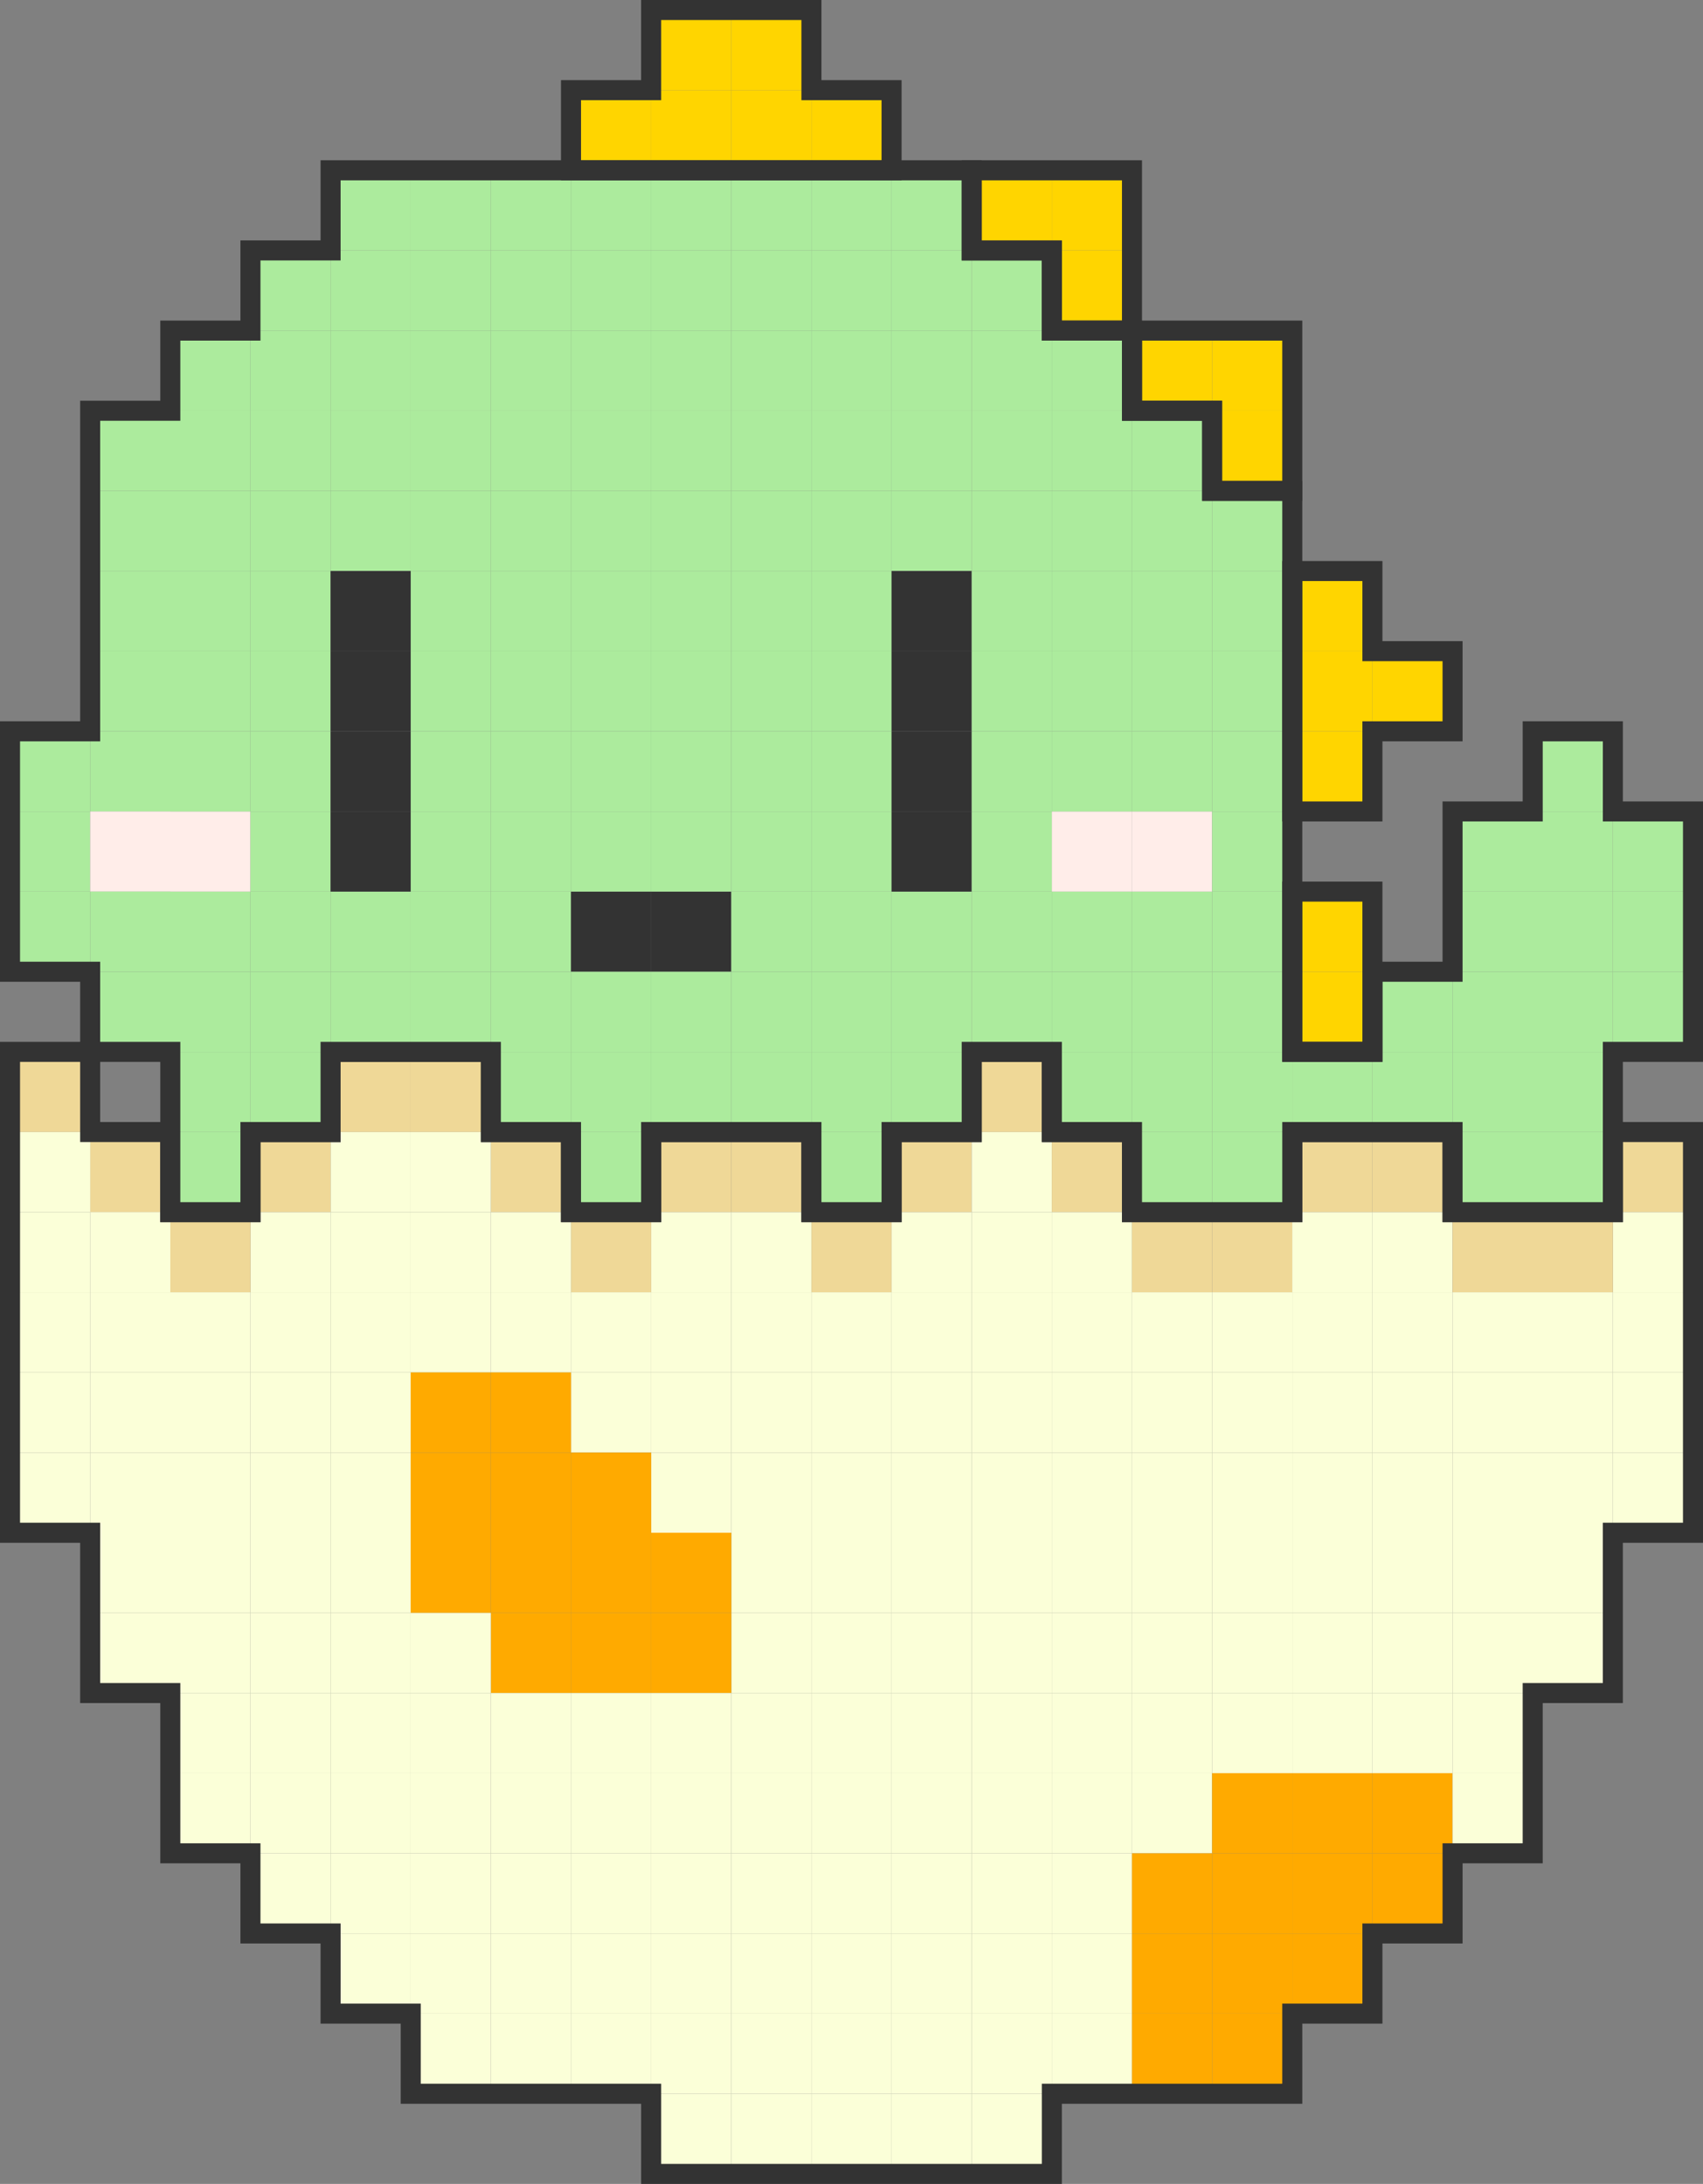 <svg xmlns="http://www.w3.org/2000/svg" width="170" height="218" viewBox="0 0 170 218">
  <rect x="0" y="0" width="170" height="218" fill="#808080" stroke="none"/>
  <g id="그룹_519" data-name="그룹 519" transform="translate(-879 -5815)">
    <g id="그룹_460" data-name="그룹 460" transform="translate(4)">
      <rect id="사각형_855" data-name="사각형 855" width="8" height="8" transform="translate(956 5936)" fill="#efd897"/>
      <rect id="사각형_856" data-name="사각형 856" width="8" height="8" transform="translate(956 5944)" fill="#fbffd8"/>
      <rect id="사각형_857" data-name="사각형 857" width="8" height="8" transform="translate(956 5952)" fill="#fbffd8"/>
      <rect id="사각형_858" data-name="사각형 858" width="8" height="8" transform="translate(956 5960)" fill="#fbffd8"/>
      <rect id="사각형_859" data-name="사각형 859" width="8" height="8" transform="translate(956 5968)" fill="#fbffd8"/>
      <rect id="사각형_860" data-name="사각형 860" width="8" height="8" transform="translate(956 5976)" fill="#fbffd8"/>
      <rect id="사각형_1037" data-name="사각형 1037" width="8" height="8" transform="translate(956 5984)" fill="#fbffd8"/>
      <rect id="사각형_1038" data-name="사각형 1038" width="8" height="8" transform="translate(956 5992)" fill="#fbffd8"/>
      <rect id="사각형_1039" data-name="사각형 1039" width="8" height="8" transform="translate(956 6000)" fill="#fbffd8"/>
      <rect id="사각형_1040" data-name="사각형 1040" width="8" height="8" transform="translate(956 6008)" fill="#fbffd8"/>
      <rect id="사각형_1041" data-name="사각형 1041" width="8" height="8" transform="translate(956 6016)" fill="#fbffd8"/>
      <rect id="사각형_1042" data-name="사각형 1042" width="8" height="8" transform="translate(956 6024)" fill="#fbffd8"/>
      <rect id="사각형_936" data-name="사각형 936" width="8" height="8" transform="translate(916 5920)" fill="#efd897"/>
      <rect id="사각형_937" data-name="사각형 937" width="8" height="8" transform="translate(908 5920)" fill="#efd897"/>
      <rect id="사각형_941" data-name="사각형 941" width="8" height="8" transform="translate(876 5920)" fill="#efd897"/>
      <rect id="사각형_942" data-name="사각형 942" width="8" height="8" transform="translate(884 5928)" fill="#fbffd8"/>
      <rect id="사각형_943" data-name="사각형 943" width="8" height="8" transform="translate(948 5928)" fill="#efd897"/>
      <rect id="사각형_944" data-name="사각형 944" width="8" height="8" transform="translate(940 5928)" fill="#efd897"/>
      <rect id="사각형_946" data-name="사각형 946" width="8" height="8" transform="translate(924 5928)" fill="#efd897"/>
      <rect id="사각형_947" data-name="사각형 947" width="8" height="8" transform="translate(916 5928)" fill="#fbffd8"/>
      <rect id="사각형_948" data-name="사각형 948" width="8" height="8" transform="translate(908 5928)" fill="#fbffd8"/>
      <rect id="사각형_949" data-name="사각형 949" width="8" height="8" transform="translate(900 5928)" fill="#efd897"/>
      <rect id="사각형_951" data-name="사각형 951" width="8" height="8" transform="translate(884 5928)" fill="#efd897"/>
      <rect id="사각형_952" data-name="사각형 952" width="8" height="8" transform="translate(876 5928)" fill="#fbffd8"/>
      <rect id="사각형_1047" data-name="사각형 1047" width="8" height="8" transform="translate(1036 5928)" fill="#efd897"/>
      <rect id="사각형_953" data-name="사각형 953" width="8" height="8" transform="translate(948 5936)" fill="#fbffd8"/>
      <rect id="사각형_954" data-name="사각형 954" width="8" height="8" transform="translate(940 5936)" fill="#fbffd8"/>
      <rect id="사각형_955" data-name="사각형 955" width="8" height="8" transform="translate(932 5936)" fill="#efd897"/>
      <rect id="사각형_956" data-name="사각형 956" width="8" height="8" transform="translate(924 5936)" fill="#fbffd8"/>
      <rect id="사각형_957" data-name="사각형 957" width="8" height="8" transform="translate(916 5936)" fill="#fbffd8"/>
      <rect id="사각형_958" data-name="사각형 958" width="8" height="8" transform="translate(908 5936)" fill="#fbffd8"/>
      <rect id="사각형_959" data-name="사각형 959" width="8" height="8" transform="translate(900 5936)" fill="#fbffd8"/>
      <rect id="사각형_960" data-name="사각형 960" width="8" height="8" transform="translate(892 5936)" fill="#efd897"/>
      <rect id="사각형_961" data-name="사각형 961" width="8" height="8" transform="translate(884 5936)" fill="#fbffd8"/>
      <rect id="사각형_962" data-name="사각형 962" width="8" height="8" transform="translate(876 5936)" fill="#fbffd8"/>
      <rect id="사각형_1048" data-name="사각형 1048" width="8" height="8" transform="translate(1036 5936)" fill="#fbffd8"/>
      <rect id="사각형_963" data-name="사각형 963" width="8" height="8" transform="translate(948 5944)" fill="#fbffd8"/>
      <rect id="사각형_964" data-name="사각형 964" width="8" height="8" transform="translate(940 5944)" fill="#fbffd8"/>
      <rect id="사각형_965" data-name="사각형 965" width="8" height="8" transform="translate(932 5944)" fill="#fbffd8"/>
      <rect id="사각형_966" data-name="사각형 966" width="8" height="8" transform="translate(924 5944)" fill="#fbffd8"/>
      <rect id="사각형_967" data-name="사각형 967" width="8" height="8" transform="translate(916 5944)" fill="#fbffd8"/>
      <rect id="사각형_968" data-name="사각형 968" width="8" height="8" transform="translate(908 5944)" fill="#fbffd8"/>
      <rect id="사각형_969" data-name="사각형 969" width="8" height="8" transform="translate(900 5944)" fill="#fbffd8"/>
      <rect id="사각형_970" data-name="사각형 970" width="8" height="8" transform="translate(892 5944)" fill="#fbffd8"/>
      <rect id="사각형_971" data-name="사각형 971" width="8" height="8" transform="translate(884 5944)" fill="#fbffd8"/>
      <rect id="사각형_972" data-name="사각형 972" width="8" height="8" transform="translate(876 5944)" fill="#fbffd8"/>
      <rect id="사각형_1049" data-name="사각형 1049" width="8" height="8" transform="translate(1036 5944)" fill="#fbffd8"/>
      <rect id="사각형_973" data-name="사각형 973" width="8" height="8" transform="translate(948 5952)" fill="#fbffd8"/>
      <rect id="사각형_974" data-name="사각형 974" width="8" height="8" transform="translate(940 5952)" fill="#fbffd8"/>
      <rect id="사각형_975" data-name="사각형 975" width="8" height="8" transform="translate(932 5952)" fill="#fbffd8"/>
      <rect id="사각형_976" data-name="사각형 976" width="8" height="8" transform="translate(908 5952)" fill="#fbffd8"/>
      <rect id="사각형_977" data-name="사각형 977" width="8" height="8" transform="translate(900 5952)" fill="#fbffd8"/>
      <rect id="사각형_978" data-name="사각형 978" width="8" height="8" transform="translate(892 5952)" fill="#fbffd8"/>
      <rect id="사각형_979" data-name="사각형 979" width="8" height="8" transform="translate(884 5952)" fill="#fbffd8"/>
      <rect id="사각형_980" data-name="사각형 980" width="8" height="8" transform="translate(876 5952)" fill="#fbffd8"/>
      <rect id="사각형_1050" data-name="사각형 1050" width="8" height="8" transform="translate(1036 5952)" fill="#fbffd8"/>
      <rect id="사각형_981" data-name="사각형 981" width="8" height="8" transform="translate(948 5960)" fill="#fbffd8"/>
      <rect id="사각형_982" data-name="사각형 982" width="8" height="8" transform="translate(940 5960)" fill="#fbffd8"/>
      <rect id="사각형_983" data-name="사각형 983" width="8" height="8" transform="translate(908 5960)" fill="#fbffd8"/>
      <rect id="사각형_984" data-name="사각형 984" width="8" height="8" transform="translate(900 5960)" fill="#fbffd8"/>
      <rect id="사각형_985" data-name="사각형 985" width="8" height="8" transform="translate(892 5960)" fill="#fbffd8"/>
      <rect id="사각형_986" data-name="사각형 986" width="8" height="8" transform="translate(884 5960)" fill="#fbffd8"/>
      <rect id="사각형_987" data-name="사각형 987" width="8" height="8" transform="translate(876 5960)" fill="#fbffd8"/>
      <rect id="사각형_1051" data-name="사각형 1051" width="8" height="8" transform="translate(1036 5960)" fill="#fbffd8"/>
      <rect id="사각형_988" data-name="사각형 988" width="8" height="8" transform="translate(948 5968)" fill="#fbffd8"/>
      <rect id="사각형_989" data-name="사각형 989" width="8" height="8" transform="translate(908 5968)" fill="#fbffd8"/>
      <rect id="사각형_990" data-name="사각형 990" width="8" height="8" transform="translate(900 5968)" fill="#fbffd8"/>
      <rect id="사각형_991" data-name="사각형 991" width="8" height="8" transform="translate(892 5968)" fill="#fbffd8"/>
      <rect id="사각형_992" data-name="사각형 992" width="8" height="8" transform="translate(884 5968)" fill="#fbffd8"/>
      <rect id="사각형_993" data-name="사각형 993" width="8" height="8" transform="translate(948 5976)" fill="#fbffd8"/>
      <g id="그룹_459" data-name="그룹 459" transform="translate(548)">
        <rect id="사각형_591" data-name="사각형 591" width="8" height="8" transform="translate(376 5952)" fill="#fa0"/>
        <rect id="사각형_614" data-name="사각형 614" width="8" height="8" transform="translate(368 5952)" fill="#fa0"/>
        <rect id="사각형_592" data-name="사각형 592" width="8" height="8" transform="translate(376 5960)" fill="#fa0"/>
        <rect id="사각형_615" data-name="사각형 615" width="8" height="8" transform="translate(368 5960)" fill="#fa0"/>
        <rect id="사각형_496" data-name="사각형 496" width="8" height="8" transform="translate(392 5968)" fill="#fa0"/>
        <rect id="사각형_616" data-name="사각형 616" width="8" height="8" transform="translate(368 5968)" fill="#fa0"/>
        <rect id="사각형_497" data-name="사각형 497" width="8" height="8" transform="translate(392 5976)" fill="#fa0"/>
        <rect id="사각형_545" data-name="사각형 545" width="8" height="8" transform="translate(384 5960)" fill="#fa0"/>
        <rect id="사각형_546" data-name="사각형 546" width="8" height="8" transform="translate(384 5968)" fill="#fa0"/>
        <rect id="사각형_593" data-name="사각형 593" width="8" height="8" transform="translate(376 5968)" fill="#fa0"/>
        <rect id="사각형_547" data-name="사각형 547" width="8" height="8" transform="translate(384 5976)" fill="#fa0"/>
        <rect id="사각형_594" data-name="사각형 594" width="8" height="8" transform="translate(376 5976)" fill="#fa0"/>
      </g>
      <rect id="사각형_994" data-name="사각형 994" width="8" height="8" transform="translate(916 5976)" fill="#fbffd8"/>
      <rect id="사각형_995" data-name="사각형 995" width="8" height="8" transform="translate(908 5976)" fill="#fbffd8"/>
      <rect id="사각형_996" data-name="사각형 996" width="8" height="8" transform="translate(900 5976)" fill="#fbffd8"/>
      <rect id="사각형_997" data-name="사각형 997" width="8" height="8" transform="translate(892 5976)" fill="#fbffd8"/>
      <rect id="사각형_998" data-name="사각형 998" width="8" height="8" transform="translate(884 5976)" fill="#fbffd8"/>
      <rect id="사각형_1052" data-name="사각형 1052" width="8" height="8" transform="translate(948 5984)" fill="#fbffd8"/>
      <rect id="사각형_1053" data-name="사각형 1053" width="8" height="8" transform="translate(940 5984)" fill="#fbffd8"/>
      <rect id="사각형_1054" data-name="사각형 1054" width="8" height="8" transform="translate(932 5984)" fill="#fbffd8"/>
      <rect id="사각형_1055" data-name="사각형 1055" width="8" height="8" transform="translate(924 5984)" fill="#fbffd8"/>
      <rect id="사각형_1056" data-name="사각형 1056" width="8" height="8" transform="translate(916 5984)" fill="#fbffd8"/>
      <rect id="사각형_1057" data-name="사각형 1057" width="8" height="8" transform="translate(908 5984)" fill="#fbffd8"/>
      <rect id="사각형_1058" data-name="사각형 1058" width="8" height="8" transform="translate(900 5984)" fill="#fbffd8"/>
      <rect id="사각형_1059" data-name="사각형 1059" width="8" height="8" transform="translate(892 5984)" fill="#fbffd8"/>
      <rect id="사각형_1060" data-name="사각형 1060" width="8" height="8" transform="translate(948 5992)" fill="#fbffd8"/>
      <rect id="사각형_1061" data-name="사각형 1061" width="8" height="8" transform="translate(940 5992)" fill="#fbffd8"/>
      <rect id="사각형_1062" data-name="사각형 1062" width="8" height="8" transform="translate(932 5992)" fill="#fbffd8"/>
      <rect id="사각형_1063" data-name="사각형 1063" width="8" height="8" transform="translate(924 5992)" fill="#fbffd8"/>
      <rect id="사각형_1064" data-name="사각형 1064" width="8" height="8" transform="translate(916 5992)" fill="#fbffd8"/>
      <rect id="사각형_1065" data-name="사각형 1065" width="8" height="8" transform="translate(908 5992)" fill="#fbffd8"/>
      <rect id="사각형_1066" data-name="사각형 1066" width="8" height="8" transform="translate(900 5992)" fill="#fbffd8"/>
      <rect id="사각형_1067" data-name="사각형 1067" width="8" height="8" transform="translate(892 5992)" fill="#fbffd8"/>
      <rect id="사각형_1068" data-name="사각형 1068" width="8" height="8" transform="translate(948 6000)" fill="#fbffd8"/>
      <rect id="사각형_1069" data-name="사각형 1069" width="8" height="8" transform="translate(940 6000)" fill="#fbffd8"/>
      <rect id="사각형_1070" data-name="사각형 1070" width="8" height="8" transform="translate(932 6000)" fill="#fbffd8"/>
      <rect id="사각형_1071" data-name="사각형 1071" width="8" height="8" transform="translate(924 6000)" fill="#fbffd8"/>
      <rect id="사각형_1072" data-name="사각형 1072" width="8" height="8" transform="translate(916 6000)" fill="#fbffd8"/>
      <rect id="사각형_1073" data-name="사각형 1073" width="8" height="8" transform="translate(908 6000)" fill="#fbffd8"/>
      <rect id="사각형_1074" data-name="사각형 1074" width="8" height="8" transform="translate(900 6000)" fill="#fbffd8"/>
      <rect id="사각형_1075" data-name="사각형 1075" width="8" height="8" transform="translate(948 6008)" fill="#fbffd8"/>
      <rect id="사각형_1076" data-name="사각형 1076" width="8" height="8" transform="translate(940 6008)" fill="#fbffd8"/>
      <rect id="사각형_1077" data-name="사각형 1077" width="8" height="8" transform="translate(932 6008)" fill="#fbffd8"/>
      <rect id="사각형_1078" data-name="사각형 1078" width="8" height="8" transform="translate(924 6008)" fill="#fbffd8"/>
      <rect id="사각형_1079" data-name="사각형 1079" width="8" height="8" transform="translate(916 6008)" fill="#fbffd8"/>
      <rect id="사각형_1080" data-name="사각형 1080" width="8" height="8" transform="translate(908 6008)" fill="#fbffd8"/>
      <rect id="사각형_1081" data-name="사각형 1081" width="8" height="8" transform="translate(948 6016)" fill="#fbffd8"/>
      <rect id="사각형_1082" data-name="사각형 1082" width="8" height="8" transform="translate(940 6016)" fill="#fbffd8"/>
      <rect id="사각형_1083" data-name="사각형 1083" width="8" height="8" transform="translate(932 6016)" fill="#fbffd8"/>
      <rect id="사각형_1084" data-name="사각형 1084" width="8" height="8" transform="translate(924 6016)" fill="#fbffd8"/>
      <rect id="사각형_1085" data-name="사각형 1085" width="8" height="8" transform="translate(916 6016)" fill="#fbffd8"/>
      <rect id="사각형_1086" data-name="사각형 1086" width="8" height="8" transform="translate(948 6024)" fill="#fbffd8"/>
      <rect id="사각형_1087" data-name="사각형 1087" width="8" height="8" transform="translate(940 6024)" fill="#fbffd8"/>
      <rect id="사각형_1022" data-name="사각형 1022" width="8" height="8" transform="translate(972 5920)" fill="#efd897"/>
      <rect id="사각형_1023" data-name="사각형 1023" width="8" height="8" transform="translate(964 5928)" fill="#efd897"/>
      <rect id="사각형_1024" data-name="사각형 1024" width="8" height="8" transform="translate(972 5928)" fill="#fbffd8"/>
      <rect id="사각형_1135" data-name="사각형 1135" width="8" height="8" transform="translate(980 5928)" fill="#efd897"/>
      <rect id="사각형_1138" data-name="사각형 1138" width="8" height="8" transform="translate(1004 5928)" fill="#efd897"/>
      <rect id="사각형_1139" data-name="사각형 1139" width="8" height="8" transform="translate(1012 5928)" fill="#efd897"/>
      <rect id="사각형_1025" data-name="사각형 1025" width="8" height="8" transform="translate(964 5936)" fill="#fbffd8"/>
      <rect id="사각형_1026" data-name="사각형 1026" width="8" height="8" transform="translate(972 5936)" fill="#fbffd8"/>
      <rect id="사각형_1142" data-name="사각형 1142" width="8" height="8" transform="translate(980 5936)" fill="#fbffd8"/>
      <rect id="사각형_1143" data-name="사각형 1143" width="8" height="8" transform="translate(988 5936)" fill="#efd897"/>
      <rect id="사각형_1144" data-name="사각형 1144" width="8" height="8" transform="translate(996 5936)" fill="#efd897"/>
      <rect id="사각형_1145" data-name="사각형 1145" width="8" height="8" transform="translate(1004 5936)" fill="#fbffd8"/>
      <rect id="사각형_1146" data-name="사각형 1146" width="8" height="8" transform="translate(1012 5936)" fill="#fbffd8"/>
      <rect id="사각형_1147" data-name="사각형 1147" width="8" height="8" transform="translate(1020 5936)" fill="#efd897"/>
      <rect id="사각형_1148" data-name="사각형 1148" width="8" height="8" transform="translate(1028 5936)" fill="#efd897"/>
      <rect id="사각형_1027" data-name="사각형 1027" width="8" height="8" transform="translate(964 5944)" fill="#fbffd8"/>
      <rect id="사각형_1028" data-name="사각형 1028" width="8" height="8" transform="translate(972 5944)" fill="#fbffd8"/>
      <rect id="사각형_1149" data-name="사각형 1149" width="8" height="8" transform="translate(980 5944)" fill="#fbffd8"/>
      <rect id="사각형_1150" data-name="사각형 1150" width="8" height="8" transform="translate(988 5944)" fill="#fbffd8"/>
      <rect id="사각형_1151" data-name="사각형 1151" width="8" height="8" transform="translate(996 5944)" fill="#fbffd8"/>
      <rect id="사각형_1152" data-name="사각형 1152" width="8" height="8" transform="translate(1004 5944)" fill="#fbffd8"/>
      <rect id="사각형_1153" data-name="사각형 1153" width="8" height="8" transform="translate(1012 5944)" fill="#fbffd8"/>
      <rect id="사각형_1154" data-name="사각형 1154" width="8" height="8" transform="translate(1020 5944)" fill="#fbffd8"/>
      <rect id="사각형_1155" data-name="사각형 1155" width="8" height="8" transform="translate(1028 5944)" fill="#fbffd8"/>
      <rect id="사각형_1029" data-name="사각형 1029" width="8" height="8" transform="translate(964 5952)" fill="#fbffd8"/>
      <rect id="사각형_1030" data-name="사각형 1030" width="8" height="8" transform="translate(972 5952)" fill="#fbffd8"/>
      <rect id="사각형_1156" data-name="사각형 1156" width="8" height="8" transform="translate(980 5952)" fill="#fbffd8"/>
      <rect id="사각형_1157" data-name="사각형 1157" width="8" height="8" transform="translate(988 5952)" fill="#fbffd8"/>
      <rect id="사각형_1158" data-name="사각형 1158" width="8" height="8" transform="translate(996 5952)" fill="#fbffd8"/>
      <rect id="사각형_1159" data-name="사각형 1159" width="8" height="8" transform="translate(1004 5952)" fill="#fbffd8"/>
      <rect id="사각형_1160" data-name="사각형 1160" width="8" height="8" transform="translate(1012 5952)" fill="#fbffd8"/>
      <rect id="사각형_1161" data-name="사각형 1161" width="8" height="8" transform="translate(1020 5952)" fill="#fbffd8"/>
      <rect id="사각형_1162" data-name="사각형 1162" width="8" height="8" transform="translate(1028 5952)" fill="#fbffd8"/>
      <rect id="사각형_1031" data-name="사각형 1031" width="8" height="8" transform="translate(964 5960)" fill="#fbffd8"/>
      <rect id="사각형_1032" data-name="사각형 1032" width="8" height="8" transform="translate(972 5960)" fill="#fbffd8"/>
      <rect id="사각형_1163" data-name="사각형 1163" width="8" height="8" transform="translate(980 5960)" fill="#fbffd8"/>
      <rect id="사각형_1164" data-name="사각형 1164" width="8" height="8" transform="translate(988 5960)" fill="#fbffd8"/>
      <rect id="사각형_1165" data-name="사각형 1165" width="8" height="8" transform="translate(996 5960)" fill="#fbffd8"/>
      <rect id="사각형_1166" data-name="사각형 1166" width="8" height="8" transform="translate(1004 5960)" fill="#fbffd8"/>
      <rect id="사각형_1167" data-name="사각형 1167" width="8" height="8" transform="translate(1012 5960)" fill="#fbffd8"/>
      <rect id="사각형_1168" data-name="사각형 1168" width="8" height="8" transform="translate(1020 5960)" fill="#fbffd8"/>
      <rect id="사각형_1169" data-name="사각형 1169" width="8" height="8" transform="translate(1028 5960)" fill="#fbffd8"/>
      <rect id="사각형_1033" data-name="사각형 1033" width="8" height="8" transform="translate(964 5968)" fill="#fbffd8"/>
      <rect id="사각형_1034" data-name="사각형 1034" width="8" height="8" transform="translate(972 5968)" fill="#fbffd8"/>
      <rect id="사각형_1170" data-name="사각형 1170" width="8" height="8" transform="translate(980 5968)" fill="#fbffd8"/>
      <rect id="사각형_1171" data-name="사각형 1171" width="8" height="8" transform="translate(988 5968)" fill="#fbffd8"/>
      <rect id="사각형_1172" data-name="사각형 1172" width="8" height="8" transform="translate(996 5968)" fill="#fbffd8"/>
      <rect id="사각형_1173" data-name="사각형 1173" width="8" height="8" transform="translate(1004 5968)" fill="#fbffd8"/>
      <rect id="사각형_1174" data-name="사각형 1174" width="8" height="8" transform="translate(1012 5968)" fill="#fbffd8"/>
      <rect id="사각형_1175" data-name="사각형 1175" width="8" height="8" transform="translate(1020 5968)" fill="#fbffd8"/>
      <rect id="사각형_1176" data-name="사각형 1176" width="8" height="8" transform="translate(1028 5968)" fill="#fbffd8"/>
      <rect id="사각형_1035" data-name="사각형 1035" width="8" height="8" transform="translate(964 5976)" fill="#fbffd8"/>
      <rect id="사각형_1036" data-name="사각형 1036" width="8" height="8" transform="translate(972 5976)" fill="#fbffd8"/>
      <rect id="사각형_1177" data-name="사각형 1177" width="8" height="8" transform="translate(980 5976)" fill="#fbffd8"/>
      <rect id="사각형_1178" data-name="사각형 1178" width="8" height="8" transform="translate(988 5976)" fill="#fbffd8"/>
      <rect id="사각형_1179" data-name="사각형 1179" width="8" height="8" transform="translate(996 5976)" fill="#fbffd8"/>
      <rect id="사각형_1180" data-name="사각형 1180" width="8" height="8" transform="translate(1004 5976)" fill="#fbffd8"/>
      <rect id="사각형_1181" data-name="사각형 1181" width="8" height="8" transform="translate(1012 5976)" fill="#fbffd8"/>
      <rect id="사각형_1182" data-name="사각형 1182" width="8" height="8" transform="translate(1020 5976)" fill="#fbffd8"/>
      <rect id="사각형_1183" data-name="사각형 1183" width="8" height="8" transform="translate(1028 5976)" fill="#fbffd8"/>
      <rect id="사각형_1184" data-name="사각형 1184" width="8" height="8" transform="translate(964 5984)" fill="#fbffd8"/>
      <rect id="사각형_1185" data-name="사각형 1185" width="8" height="8" transform="translate(972 5984)" fill="#fbffd8"/>
      <rect id="사각형_1186" data-name="사각형 1186" width="8" height="8" transform="translate(980 5984)" fill="#fbffd8"/>
      <rect id="사각형_1187" data-name="사각형 1187" width="8" height="8" transform="translate(988 5984)" fill="#fbffd8"/>
      <rect id="사각형_1188" data-name="사각형 1188" width="8" height="8" transform="translate(996 5984)" fill="#fbffd8"/>
      <rect id="사각형_1189" data-name="사각형 1189" width="8" height="8" transform="translate(1004 5984)" fill="#fbffd8"/>
      <rect id="사각형_1190" data-name="사각형 1190" width="8" height="8" transform="translate(1012 5984)" fill="#fbffd8"/>
      <rect id="사각형_1191" data-name="사각형 1191" width="8" height="8" transform="translate(1020 5984)" fill="#fbffd8"/>
      <rect id="사각형_1192" data-name="사각형 1192" width="8" height="8" transform="translate(964 5992)" fill="#fbffd8"/>
      <rect id="사각형_1193" data-name="사각형 1193" width="8" height="8" transform="translate(972 5992)" fill="#fbffd8"/>
      <rect id="사각형_1194" data-name="사각형 1194" width="8" height="8" transform="translate(980 5992)" fill="#fbffd8"/>
      <rect id="사각형_1195" data-name="사각형 1195" width="8" height="8" transform="translate(988 5992)" fill="#fbffd8"/>
      <rect id="사각형_1196" data-name="사각형 1196" width="8" height="8" transform="translate(996 5992)" fill="#fa0"/>
      <rect id="사각형_1197" data-name="사각형 1197" width="8" height="8" transform="translate(1004 5992)" fill="#fa0"/>
      <rect id="사각형_1198" data-name="사각형 1198" width="8" height="8" transform="translate(1012 5992)" fill="#fa0"/>
      <rect id="사각형_1199" data-name="사각형 1199" width="8" height="8" transform="translate(1020 5992)" fill="#fbffd8"/>
      <rect id="사각형_1200" data-name="사각형 1200" width="8" height="8" transform="translate(964 6000)" fill="#fbffd8"/>
      <rect id="사각형_1201" data-name="사각형 1201" width="8" height="8" transform="translate(972 6000)" fill="#fbffd8"/>
      <rect id="사각형_1202" data-name="사각형 1202" width="8" height="8" transform="translate(980 6000)" fill="#fbffd8"/>
      <rect id="사각형_1203" data-name="사각형 1203" width="8" height="8" transform="translate(988 6000)" fill="#fa0"/>
      <rect id="사각형_1204" data-name="사각형 1204" width="8" height="8" transform="translate(996 6000)" fill="#fa0"/>
      <rect id="사각형_1205" data-name="사각형 1205" width="8" height="8" transform="translate(1004 6000)" fill="#fa0"/>
      <rect id="사각형_1206" data-name="사각형 1206" width="8" height="8" transform="translate(1012 6000)" fill="#fa0"/>
      <rect id="사각형_1207" data-name="사각형 1207" width="8" height="8" transform="translate(964 6008)" fill="#fbffd8"/>
      <rect id="사각형_1208" data-name="사각형 1208" width="8" height="8" transform="translate(972 6008)" fill="#fbffd8"/>
      <rect id="사각형_1209" data-name="사각형 1209" width="8" height="8" transform="translate(980 6008)" fill="#fbffd8"/>
      <rect id="사각형_1210" data-name="사각형 1210" width="8" height="8" transform="translate(988 6008)" fill="#fa0"/>
      <rect id="사각형_1211" data-name="사각형 1211" width="8" height="8" transform="translate(996 6008)" fill="#fa0"/>
      <rect id="사각형_1212" data-name="사각형 1212" width="8" height="8" transform="translate(1004 6008)" fill="#fa0"/>
      <rect id="사각형_1213" data-name="사각형 1213" width="8" height="8" transform="translate(964 6016)" fill="#fbffd8"/>
      <rect id="사각형_1214" data-name="사각형 1214" width="8" height="8" transform="translate(972 6016)" fill="#fbffd8"/>
      <rect id="사각형_1215" data-name="사각형 1215" width="8" height="8" transform="translate(980 6016)" fill="#fbffd8"/>
      <rect id="사각형_1216" data-name="사각형 1216" width="8" height="8" transform="translate(988 6016)" fill="#fa0"/>
      <rect id="사각형_1217" data-name="사각형 1217" width="8" height="8" transform="translate(996 6016)" fill="#fa0"/>
      <rect id="사각형_1218" data-name="사각형 1218" width="8" height="8" transform="translate(964 6024)" fill="#fbffd8"/>
      <rect id="사각형_1219" data-name="사각형 1219" width="8" height="8" transform="translate(972 6024)" fill="#fbffd8"/>
    </g>
    <rect id="사각형_1404" data-name="사각형 1404" width="8" height="8" transform="translate(944 5824)" fill="#ffd500"/>
    <rect id="사각형_1415" data-name="사각형 1415" width="8" height="8" transform="translate(944 5816)" fill="#ffd500"/>
    <rect id="사각형_1414" data-name="사각형 1414" width="8" height="8" transform="translate(936 5824)" fill="#ffd500"/>
    <rect id="사각형_1405" data-name="사각형 1405" width="8" height="8" transform="translate(952 5824)" fill="#ffd500"/>
    <rect id="사각형_1407" data-name="사각형 1407" width="8" height="8" transform="translate(952 5816)" fill="#ffd500"/>
    <rect id="사각형_1424" data-name="사각형 1424" width="8" height="8" transform="translate(1008 5888)" fill="#ffd500"/>
    <rect id="사각형_1453" data-name="사각형 1453" width="8" height="8" transform="translate(1008 5904)" fill="#ffd500"/>
    <rect id="사각형_1454" data-name="사각형 1454" width="8" height="8" transform="translate(1008 5912)" fill="#ffd500"/>
    <rect id="사각형_1425" data-name="사각형 1425" width="8" height="8" transform="translate(1008 5880)" fill="#ffd500"/>
    <rect id="사각형_1426" data-name="사각형 1426" width="8" height="8" transform="translate(1008 5872)" fill="#ffd500"/>
    <rect id="사각형_1427" data-name="사각형 1427" width="8" height="8" transform="translate(1016 5880)" fill="#ffd500"/>
    <rect id="사각형_1406" data-name="사각형 1406" width="8" height="8" transform="translate(960 5824)" fill="#ffd500"/>
    <rect id="사각형_1429" data-name="사각형 1429" width="8" height="8" transform="translate(976 5832)" fill="#ffd500"/>
    <rect id="사각형_1430" data-name="사각형 1430" width="8" height="8" transform="translate(984 5832)" fill="#ffd500"/>
    <rect id="사각형_1431" data-name="사각형 1431" width="8" height="8" transform="translate(984 5840)" fill="#ffd500"/>
    <rect id="사각형_1432" data-name="사각형 1432" width="8" height="8" transform="translate(1000 5856)" fill="#ffd500"/>
    <rect id="사각형_1433" data-name="사각형 1433" width="8" height="8" transform="translate(992 5848)" fill="#ffd500"/>
    <rect id="사각형_1434" data-name="사각형 1434" width="8" height="8" transform="translate(1000 5848)" fill="#ffd500"/>
    <path id="패스_423" data-name="패스 423" d="M880,5920h8v8h8v8h8v-8h8v-8h16v8h8v8h8v-8h16v8h8v-8h8v-8h8v8h8v8h16v-8h16v8h16v-8h8v40h-8v16h-8v16h-8v8h-8v8h-8v8H984v8H944v-8H920v-8h-8v-8h-8v-8h-8v-16h-8v-16h-8Z" fill="none" stroke="#333" stroke-width="2"/>
    <g id="그룹_463" data-name="그룹 463">
      <rect id="사각형_1220" data-name="사각형 1220" width="8" height="8" transform="translate(928 5832)" fill="#aceb9d"/>
      <rect id="사각형_1229" data-name="사각형 1229" width="8" height="8" transform="translate(920 5832)" fill="#aceb9d"/>
      <rect id="사각형_1230" data-name="사각형 1230" width="8" height="8" transform="translate(912 5832)" fill="#aceb9d"/>
      <rect id="사각형_1231" data-name="사각형 1231" width="8" height="8" transform="translate(912 5840)" fill="#aceb9d"/>
      <rect id="사각형_1232" data-name="사각형 1232" width="8" height="8" transform="translate(904 5840)" fill="#aceb9d"/>
      <rect id="사각형_1233" data-name="사각형 1233" width="8" height="8" transform="translate(904 5848)" fill="#aceb9d"/>
      <rect id="사각형_1234" data-name="사각형 1234" width="8" height="8" transform="translate(896 5848)" fill="#aceb9d"/>
      <rect id="사각형_1235" data-name="사각형 1235" width="8" height="8" transform="translate(896 5856)" fill="#aceb9d"/>
      <rect id="사각형_1236" data-name="사각형 1236" width="8" height="8" transform="translate(888 5856)" fill="#aceb9d"/>
      <rect id="사각형_1237" data-name="사각형 1237" width="8" height="8" transform="translate(888 5864)" fill="#aceb9d"/>
      <rect id="사각형_1238" data-name="사각형 1238" width="8" height="8" transform="translate(888 5872)" fill="#aceb9d"/>
      <rect id="사각형_1239" data-name="사각형 1239" width="8" height="8" transform="translate(888 5880)" fill="#aceb9d"/>
      <rect id="사각형_1240" data-name="사각형 1240" width="8" height="8" transform="translate(888 5888)" fill="#aceb9d"/>
      <rect id="사각형_1279" data-name="사각형 1279" width="8" height="8" transform="translate(880 5888)" fill="#aceb9d"/>
      <rect id="사각형_1280" data-name="사각형 1280" width="8" height="8" transform="translate(880 5896)" fill="#aceb9d"/>
      <rect id="사각형_1281" data-name="사각형 1281" width="8" height="8" transform="translate(880 5904)" fill="#aceb9d"/>
      <rect id="사각형_1241" data-name="사각형 1241" width="8" height="8" transform="translate(888 5896)" fill="#ffede9"/>
      <rect id="사각형_1242" data-name="사각형 1242" width="8" height="8" transform="translate(888 5904)" fill="#aceb9d"/>
      <rect id="사각형_1243" data-name="사각형 1243" width="8" height="8" transform="translate(888 5912)" fill="#aceb9d"/>
      <rect id="사각형_1245" data-name="사각형 1245" width="8" height="8" transform="translate(896 5912)" fill="#aceb9d"/>
      <rect id="사각형_1282" data-name="사각형 1282" width="8" height="8" transform="translate(904 5912)" fill="#aceb9d"/>
      <rect id="사각형_1246" data-name="사각형 1246" width="8" height="8" transform="translate(896 5904)" fill="#aceb9d"/>
      <rect id="사각형_1283" data-name="사각형 1283" width="8" height="8" transform="translate(904 5904)" fill="#aceb9d"/>
      <rect id="사각형_1285" data-name="사각형 1285" width="8" height="8" transform="translate(912 5904)" fill="#aceb9d"/>
      <rect id="사각형_1371" data-name="사각형 1371" width="8" height="8" transform="translate(912 5912)" fill="#aceb9d"/>
      <rect id="사각형_1388" data-name="사각형 1388" width="8" height="8" transform="translate(896 5920)" fill="#aceb9d"/>
      <rect id="사각형_1455" data-name="사각형 1455" width="8" height="8" transform="translate(904 5920)" fill="#aceb9d"/>
      <rect id="사각형_1287" data-name="사각형 1287" width="8" height="8" transform="translate(920 5904)" fill="#aceb9d"/>
      <rect id="사각형_1372" data-name="사각형 1372" width="8" height="8" transform="translate(920 5912)" fill="#aceb9d"/>
      <rect id="사각형_1387" data-name="사각형 1387" width="8" height="8" transform="translate(896 5928)" fill="#aceb9d"/>
      <rect id="사각형_1389" data-name="사각형 1389" width="8" height="8" transform="translate(936 5928)" fill="#aceb9d"/>
      <rect id="사각형_1289" data-name="사각형 1289" width="8" height="8" transform="translate(928 5904)" fill="#aceb9d"/>
      <rect id="사각형_1373" data-name="사각형 1373" width="8" height="8" transform="translate(928 5912)" fill="#aceb9d"/>
      <rect id="사각형_1386" data-name="사각형 1386" width="8" height="8" transform="translate(928 5920)" fill="#aceb9d"/>
      <rect id="사각형_1291" data-name="사각형 1291" width="8" height="8" transform="translate(936 5904)" fill="#333"/>
      <rect id="사각형_1374" data-name="사각형 1374" width="8" height="8" transform="translate(936 5912)" fill="#aceb9d"/>
      <rect id="사각형_1385" data-name="사각형 1385" width="8" height="8" transform="translate(936 5920)" fill="#aceb9d"/>
      <rect id="사각형_1300" data-name="사각형 1300" width="8" height="8" transform="translate(944 5904)" fill="#333"/>
      <rect id="사각형_1375" data-name="사각형 1375" width="8" height="8" transform="translate(944 5912)" fill="#aceb9d"/>
      <rect id="사각형_1384" data-name="사각형 1384" width="8" height="8" transform="translate(944 5920)" fill="#aceb9d"/>
      <rect id="사각형_1390" data-name="사각형 1390" width="8" height="8" transform="translate(960 5928)" fill="#aceb9d"/>
      <rect id="사각형_1449" data-name="사각형 1449" width="8" height="8" transform="translate(960 5920)" fill="#aceb9d"/>
      <rect id="사각형_1310" data-name="사각형 1310" width="8" height="8" transform="translate(952 5904)" fill="#aceb9d"/>
      <rect id="사각형_1376" data-name="사각형 1376" width="8" height="8" transform="translate(952 5912)" fill="#aceb9d"/>
      <rect id="사각형_1383" data-name="사각형 1383" width="8" height="8" transform="translate(952 5920)" fill="#aceb9d"/>
      <rect id="사각형_1320" data-name="사각형 1320" width="8" height="8" transform="translate(960 5904)" fill="#aceb9d"/>
      <rect id="사각형_1377" data-name="사각형 1377" width="8" height="8" transform="translate(960 5912)" fill="#aceb9d"/>
      <rect id="사각형_1329" data-name="사각형 1329" width="8" height="8" transform="translate(968 5904)" fill="#aceb9d"/>
      <rect id="사각형_1378" data-name="사각형 1378" width="8" height="8" transform="translate(968 5912)" fill="#aceb9d"/>
      <rect id="사각형_1391" data-name="사각형 1391" width="8" height="8" transform="translate(968 5920)" fill="#aceb9d"/>
      <rect id="사각형_1338" data-name="사각형 1338" width="8" height="8" transform="translate(976 5904)" fill="#aceb9d"/>
      <rect id="사각형_1379" data-name="사각형 1379" width="8" height="8" transform="translate(976 5912)" fill="#aceb9d"/>
      <rect id="사각형_1393" data-name="사각형 1393" width="8" height="8" transform="translate(992 5928)" fill="#aceb9d"/>
      <rect id="사각형_1347" data-name="사각형 1347" width="8" height="8" transform="translate(984 5904)" fill="#aceb9d"/>
      <rect id="사각형_1380" data-name="사각형 1380" width="8" height="8" transform="translate(984 5912)" fill="#aceb9d"/>
      <rect id="사각형_1394" data-name="사각형 1394" width="8" height="8" transform="translate(984 5920)" fill="#aceb9d"/>
      <rect id="사각형_1396" data-name="사각형 1396" width="8" height="8" transform="translate(1000 5928)" fill="#aceb9d"/>
      <rect id="사각형_1356" data-name="사각형 1356" width="8" height="8" transform="translate(992 5904)" fill="#aceb9d"/>
      <rect id="사각형_1381" data-name="사각형 1381" width="8" height="8" transform="translate(992 5912)" fill="#aceb9d"/>
      <rect id="사각형_1395" data-name="사각형 1395" width="8" height="8" transform="translate(992 5920)" fill="#aceb9d"/>
      <rect id="사각형_1364" data-name="사각형 1364" width="8" height="8" transform="translate(1000 5904)" fill="#aceb9d"/>
      <rect id="사각형_1382" data-name="사각형 1382" width="8" height="8" transform="translate(1000 5912)" fill="#aceb9d"/>
      <rect id="사각형_1420" data-name="사각형 1420" width="8" height="8" transform="translate(1000 5920)" fill="#aceb9d"/>
      <rect id="사각형_1435" data-name="사각형 1435" width="8" height="8" transform="translate(1008 5920)" fill="#aceb9d"/>
      <rect id="사각형_1436" data-name="사각형 1436" width="8" height="8" transform="translate(1016 5920)" fill="#aceb9d"/>
      <rect id="사각형_1437" data-name="사각형 1437" width="8" height="8" transform="translate(1024 5920)" fill="#aceb9d"/>
      <rect id="사각형_1450" data-name="사각형 1450" width="8" height="8" transform="translate(1032 5920)" fill="#aceb9d"/>
      <rect id="사각형_1438" data-name="사각형 1438" width="8" height="8" transform="translate(1024 5912)" fill="#aceb9d"/>
      <rect id="사각형_1439" data-name="사각형 1439" width="8" height="8" transform="translate(1032 5912)" fill="#aceb9d"/>
      <rect id="사각형_1451" data-name="사각형 1451" width="8" height="8" transform="translate(1040 5912)" fill="#aceb9d"/>
      <rect id="사각형_1440" data-name="사각형 1440" width="8" height="8" transform="translate(1032 5904)" fill="#aceb9d"/>
      <rect id="사각형_1441" data-name="사각형 1441" width="8" height="8" transform="translate(1032 5896)" fill="#aceb9d"/>
      <rect id="사각형_1446" data-name="사각형 1446" width="8" height="8" transform="translate(1032 5888)" fill="#aceb9d"/>
      <rect id="사각형_1452" data-name="사각형 1452" width="8" height="8" transform="translate(1024 5896)" fill="#aceb9d"/>
      <rect id="사각형_1447" data-name="사각형 1447" width="8" height="8" transform="translate(1040 5896)" fill="#aceb9d"/>
      <rect id="사각형_1448" data-name="사각형 1448" width="8" height="8" transform="translate(1040 5904)" fill="#aceb9d"/>
      <rect id="사각형_1442" data-name="사각형 1442" width="8" height="8" transform="translate(1024 5904)" fill="#aceb9d"/>
      <rect id="사각형_1443" data-name="사각형 1443" width="8" height="8" transform="translate(1016 5912)" fill="#aceb9d"/>
      <rect id="사각형_1444" data-name="사각형 1444" width="8" height="8" transform="translate(1032 5928)" fill="#aceb9d"/>
      <rect id="사각형_1445" data-name="사각형 1445" width="8" height="8" transform="translate(1024 5928)" fill="#aceb9d"/>
      <rect id="사각형_1247" data-name="사각형 1247" width="8" height="8" transform="translate(896 5896)" fill="#ffede9"/>
      <rect id="사각형_1284" data-name="사각형 1284" width="8" height="8" transform="translate(904 5896)" fill="#aceb9d"/>
      <rect id="사각형_1286" data-name="사각형 1286" width="8" height="8" transform="translate(912 5896)" fill="#333"/>
      <rect id="사각형_1288" data-name="사각형 1288" width="8" height="8" transform="translate(920 5896)" fill="#aceb9d"/>
      <rect id="사각형_1290" data-name="사각형 1290" width="8" height="8" transform="translate(928 5896)" fill="#aceb9d"/>
      <rect id="사각형_1292" data-name="사각형 1292" width="8" height="8" transform="translate(936 5896)" fill="#aceb9d"/>
      <rect id="사각형_1301" data-name="사각형 1301" width="8" height="8" transform="translate(944 5896)" fill="#aceb9d"/>
      <rect id="사각형_1311" data-name="사각형 1311" width="8" height="8" transform="translate(952 5896)" fill="#aceb9d"/>
      <rect id="사각형_1321" data-name="사각형 1321" width="8" height="8" transform="translate(960 5896)" fill="#aceb9d"/>
      <rect id="사각형_1330" data-name="사각형 1330" width="8" height="8" transform="translate(968 5896)" fill="#333"/>
      <rect id="사각형_1339" data-name="사각형 1339" width="8" height="8" transform="translate(976 5896)" fill="#aceb9d"/>
      <rect id="사각형_1348" data-name="사각형 1348" width="8" height="8" transform="translate(984 5896)" fill="#ffede9"/>
      <rect id="사각형_1357" data-name="사각형 1357" width="8" height="8" transform="translate(992 5896)" fill="#ffede9"/>
      <rect id="사각형_1365" data-name="사각형 1365" width="8" height="8" transform="translate(1000 5896)" fill="#aceb9d"/>
      <rect id="사각형_1248" data-name="사각형 1248" width="8" height="8" transform="translate(896 5888)" fill="#aceb9d"/>
      <rect id="사각형_1249" data-name="사각형 1249" width="8" height="8" transform="translate(896 5880)" fill="#aceb9d"/>
      <rect id="사각형_1250" data-name="사각형 1250" width="8" height="8" transform="translate(896 5872)" fill="#aceb9d"/>
      <rect id="사각형_1251" data-name="사각형 1251" width="8" height="8" transform="translate(896 5864)" fill="#aceb9d"/>
      <rect id="사각형_1252" data-name="사각형 1252" width="8" height="8" transform="translate(904 5864)" fill="#aceb9d"/>
      <rect id="사각형_1268" data-name="사각형 1268" width="8" height="8" transform="translate(904 5856)" fill="#aceb9d"/>
      <rect id="사각형_1256" data-name="사각형 1256" width="8" height="8" transform="translate(912 5864)" fill="#aceb9d"/>
      <rect id="사각형_1269" data-name="사각형 1269" width="8" height="8" transform="translate(912 5856)" fill="#aceb9d"/>
      <rect id="사각형_1272" data-name="사각형 1272" width="8" height="8" transform="translate(912 5848)" fill="#aceb9d"/>
      <rect id="사각형_1260" data-name="사각형 1260" width="8" height="8" transform="translate(920 5864)" fill="#aceb9d"/>
      <rect id="사각형_1270" data-name="사각형 1270" width="8" height="8" transform="translate(920 5856)" fill="#aceb9d"/>
      <rect id="사각형_1273" data-name="사각형 1273" width="8" height="8" transform="translate(920 5848)" fill="#aceb9d"/>
      <rect id="사각형_1275" data-name="사각형 1275" width="8" height="8" transform="translate(920 5840)" fill="#aceb9d"/>
      <rect id="사각형_1264" data-name="사각형 1264" width="8" height="8" transform="translate(928 5864)" fill="#aceb9d"/>
      <rect id="사각형_1296" data-name="사각형 1296" width="8" height="8" transform="translate(936 5864)" fill="#aceb9d"/>
      <rect id="사각형_1302" data-name="사각형 1302" width="8" height="8" transform="translate(944 5864)" fill="#aceb9d"/>
      <rect id="사각형_1312" data-name="사각형 1312" width="8" height="8" transform="translate(952 5864)" fill="#aceb9d"/>
      <rect id="사각형_1322" data-name="사각형 1322" width="8" height="8" transform="translate(960 5864)" fill="#aceb9d"/>
      <rect id="사각형_1331" data-name="사각형 1331" width="8" height="8" transform="translate(968 5864)" fill="#aceb9d"/>
      <rect id="사각형_1340" data-name="사각형 1340" width="8" height="8" transform="translate(976 5864)" fill="#aceb9d"/>
      <rect id="사각형_1349" data-name="사각형 1349" width="8" height="8" transform="translate(984 5864)" fill="#aceb9d"/>
      <rect id="사각형_1358" data-name="사각형 1358" width="8" height="8" transform="translate(992 5864)" fill="#aceb9d"/>
      <rect id="사각형_1423" data-name="사각형 1423" width="8" height="8" transform="translate(1000 5864)" fill="#aceb9d"/>
      <rect id="사각형_1271" data-name="사각형 1271" width="8" height="8" transform="translate(928 5856)" fill="#aceb9d"/>
      <rect id="사각형_1295" data-name="사각형 1295" width="8" height="8" transform="translate(936 5856)" fill="#aceb9d"/>
      <rect id="사각형_1303" data-name="사각형 1303" width="8" height="8" transform="translate(944 5856)" fill="#aceb9d"/>
      <rect id="사각형_1313" data-name="사각형 1313" width="8" height="8" transform="translate(952 5856)" fill="#aceb9d"/>
      <rect id="사각형_1323" data-name="사각형 1323" width="8" height="8" transform="translate(960 5856)" fill="#aceb9d"/>
      <rect id="사각형_1332" data-name="사각형 1332" width="8" height="8" transform="translate(968 5856)" fill="#aceb9d"/>
      <rect id="사각형_1341" data-name="사각형 1341" width="8" height="8" transform="translate(976 5856)" fill="#aceb9d"/>
      <rect id="사각형_1350" data-name="사각형 1350" width="8" height="8" transform="translate(984 5856)" fill="#aceb9d"/>
      <rect id="사각형_1359" data-name="사각형 1359" width="8" height="8" transform="translate(992 5856)" fill="#aceb9d"/>
      <rect id="사각형_1274" data-name="사각형 1274" width="8" height="8" transform="translate(928 5848)" fill="#aceb9d"/>
      <rect id="사각형_1293" data-name="사각형 1293" width="8" height="8" transform="translate(936 5848)" fill="#aceb9d"/>
      <rect id="사각형_1304" data-name="사각형 1304" width="8" height="8" transform="translate(944 5848)" fill="#aceb9d"/>
      <rect id="사각형_1314" data-name="사각형 1314" width="8" height="8" transform="translate(952 5848)" fill="#aceb9d"/>
      <rect id="사각형_1324" data-name="사각형 1324" width="8" height="8" transform="translate(960 5848)" fill="#aceb9d"/>
      <rect id="사각형_1333" data-name="사각형 1333" width="8" height="8" transform="translate(968 5848)" fill="#aceb9d"/>
      <rect id="사각형_1342" data-name="사각형 1342" width="8" height="8" transform="translate(976 5848)" fill="#aceb9d"/>
      <rect id="사각형_1351" data-name="사각형 1351" width="8" height="8" transform="translate(984 5848)" fill="#aceb9d"/>
      <rect id="사각형_1276" data-name="사각형 1276" width="8" height="8" transform="translate(928 5840)" fill="#aceb9d"/>
      <rect id="사각형_1294" data-name="사각형 1294" width="8" height="8" transform="translate(936 5840)" fill="#aceb9d"/>
      <rect id="사각형_1305" data-name="사각형 1305" width="8" height="8" transform="translate(944 5840)" fill="#aceb9d"/>
      <rect id="사각형_1315" data-name="사각형 1315" width="8" height="8" transform="translate(952 5840)" fill="#aceb9d"/>
      <rect id="사각형_1325" data-name="사각형 1325" width="8" height="8" transform="translate(960 5840)" fill="#aceb9d"/>
      <rect id="사각형_1334" data-name="사각형 1334" width="8" height="8" transform="translate(968 5840)" fill="#aceb9d"/>
      <rect id="사각형_1343" data-name="사각형 1343" width="8" height="8" transform="translate(976 5840)" fill="#aceb9d"/>
      <rect id="사각형_1253" data-name="사각형 1253" width="8" height="8" transform="translate(904 5872)" fill="#aceb9d"/>
      <rect id="사각형_1257" data-name="사각형 1257" width="8" height="8" transform="translate(912 5872)" fill="#333"/>
      <rect id="사각형_1261" data-name="사각형 1261" width="8" height="8" transform="translate(920 5872)" fill="#aceb9d"/>
      <rect id="사각형_1265" data-name="사각형 1265" width="8" height="8" transform="translate(928 5872)" fill="#aceb9d"/>
      <rect id="사각형_1297" data-name="사각형 1297" width="8" height="8" transform="translate(936 5872)" fill="#aceb9d"/>
      <rect id="사각형_1306" data-name="사각형 1306" width="8" height="8" transform="translate(944 5872)" fill="#aceb9d"/>
      <rect id="사각형_1316" data-name="사각형 1316" width="8" height="8" transform="translate(952 5872)" fill="#aceb9d"/>
      <rect id="사각형_1326" data-name="사각형 1326" width="8" height="8" transform="translate(960 5872)" fill="#aceb9d"/>
      <rect id="사각형_1335" data-name="사각형 1335" width="8" height="8" transform="translate(968 5872)" fill="#333"/>
      <rect id="사각형_1344" data-name="사각형 1344" width="8" height="8" transform="translate(976 5872)" fill="#aceb9d"/>
      <rect id="사각형_1353" data-name="사각형 1353" width="8" height="8" transform="translate(984 5872)" fill="#aceb9d"/>
      <rect id="사각형_1361" data-name="사각형 1361" width="8" height="8" transform="translate(992 5872)" fill="#aceb9d"/>
      <rect id="사각형_1254" data-name="사각형 1254" width="8" height="8" transform="translate(904 5880)" fill="#aceb9d"/>
      <rect id="사각형_1258" data-name="사각형 1258" width="8" height="8" transform="translate(912 5880)" fill="#333"/>
      <rect id="사각형_1262" data-name="사각형 1262" width="8" height="8" transform="translate(920 5880)" fill="#aceb9d"/>
      <rect id="사각형_1266" data-name="사각형 1266" width="8" height="8" transform="translate(928 5880)" fill="#aceb9d"/>
      <rect id="사각형_1298" data-name="사각형 1298" width="8" height="8" transform="translate(936 5880)" fill="#aceb9d"/>
      <rect id="사각형_1307" data-name="사각형 1307" width="8" height="8" transform="translate(944 5880)" fill="#aceb9d"/>
      <rect id="사각형_1317" data-name="사각형 1317" width="8" height="8" transform="translate(952 5880)" fill="#aceb9d"/>
      <rect id="사각형_1327" data-name="사각형 1327" width="8" height="8" transform="translate(960 5880)" fill="#aceb9d"/>
      <rect id="사각형_1336" data-name="사각형 1336" width="8" height="8" transform="translate(968 5880)" fill="#333"/>
      <rect id="사각형_1345" data-name="사각형 1345" width="8" height="8" transform="translate(976 5880)" fill="#aceb9d"/>
      <rect id="사각형_1354" data-name="사각형 1354" width="8" height="8" transform="translate(984 5880)" fill="#aceb9d"/>
      <rect id="사각형_1362" data-name="사각형 1362" width="8" height="8" transform="translate(992 5880)" fill="#aceb9d"/>
      <rect id="사각형_1369" data-name="사각형 1369" width="8" height="8" transform="translate(1000 5880)" fill="#aceb9d"/>
      <rect id="사각형_1418" data-name="사각형 1418" width="8" height="8" transform="translate(1000 5872)" fill="#aceb9d"/>
      <rect id="사각형_1255" data-name="사각형 1255" width="8" height="8" transform="translate(904 5888)" fill="#aceb9d"/>
      <rect id="사각형_1259" data-name="사각형 1259" width="8" height="8" transform="translate(912 5888)" fill="#333"/>
      <rect id="사각형_1263" data-name="사각형 1263" width="8" height="8" transform="translate(920 5888)" fill="#aceb9d"/>
      <rect id="사각형_1267" data-name="사각형 1267" width="8" height="8" transform="translate(928 5888)" fill="#aceb9d"/>
      <rect id="사각형_1299" data-name="사각형 1299" width="8" height="8" transform="translate(936 5888)" fill="#aceb9d"/>
      <rect id="사각형_1308" data-name="사각형 1308" width="8" height="8" transform="translate(944 5888)" fill="#aceb9d"/>
      <rect id="사각형_1318" data-name="사각형 1318" width="8" height="8" transform="translate(952 5888)" fill="#aceb9d"/>
      <rect id="사각형_1328" data-name="사각형 1328" width="8" height="8" transform="translate(960 5888)" fill="#aceb9d"/>
      <rect id="사각형_1337" data-name="사각형 1337" width="8" height="8" transform="translate(968 5888)" fill="#333"/>
      <rect id="사각형_1346" data-name="사각형 1346" width="8" height="8" transform="translate(976 5888)" fill="#aceb9d"/>
      <rect id="사각형_1355" data-name="사각형 1355" width="8" height="8" transform="translate(984 5888)" fill="#aceb9d"/>
      <rect id="사각형_1363" data-name="사각형 1363" width="8" height="8" transform="translate(992 5888)" fill="#aceb9d"/>
      <rect id="사각형_1370" data-name="사각형 1370" width="8" height="8" transform="translate(1000 5888)" fill="#aceb9d"/>
      <rect id="사각형_1221" data-name="사각형 1221" width="8" height="8" transform="translate(936 5832)" fill="#aceb9d"/>
      <rect id="사각형_1309" data-name="사각형 1309" width="8" height="8" transform="translate(944 5832)" fill="#aceb9d"/>
      <rect id="사각형_1319" data-name="사각형 1319" width="8" height="8" transform="translate(952 5832)" fill="#aceb9d"/>
      <rect id="사각형_1226" data-name="사각형 1226" width="8" height="8" transform="translate(960 5832)" fill="#aceb9d"/>
      <rect id="사각형_1428" data-name="사각형 1428" width="8" height="8" transform="translate(968 5832)" fill="#aceb9d"/>
      <path id="패스_424" data-name="패스 424" d="M880,5888h8v-32h8v-8h8v-8h8v-8h64v8h8v8h8v8h8v8h8v56h8v-8h8v-16h8v-8h8v8h8v24h-8v16h-16v-8h-16v8H992v-8h-8v-8h-8v8h-8v8h-8v-8H944v8h-8v-8h-8v-8H912v8h-8v8h-8v-16h-8v-8h-8Z" fill="none" stroke="#333" stroke-width="2"/>
    </g>
    <path id="패스_425" data-name="패스 425" d="M936,5832v-8h8v-8h16v8h8v8Z" fill="none" stroke="#333" stroke-width="2"/>
    <path id="패스_426" data-name="패스 426" d="M976,5832h16v16h-8v-8h-8Z" fill="none" stroke="#333" stroke-width="2"/>
    <path id="패스_427" data-name="패스 427" d="M1008,5848H992v8h8v8h8Z" fill="none" stroke="#333" stroke-width="2"/>
    <path id="패스_428" data-name="패스 428" d="M1008,5872h8v8h8v8h-8v8h-8Z" fill="none" stroke="#333" stroke-width="2"/>
    <path id="패스_429" data-name="패스 429" d="M1008,5904h8v16h-8Z" fill="none" stroke="#333" stroke-width="2"/>
  </g>
</svg>
